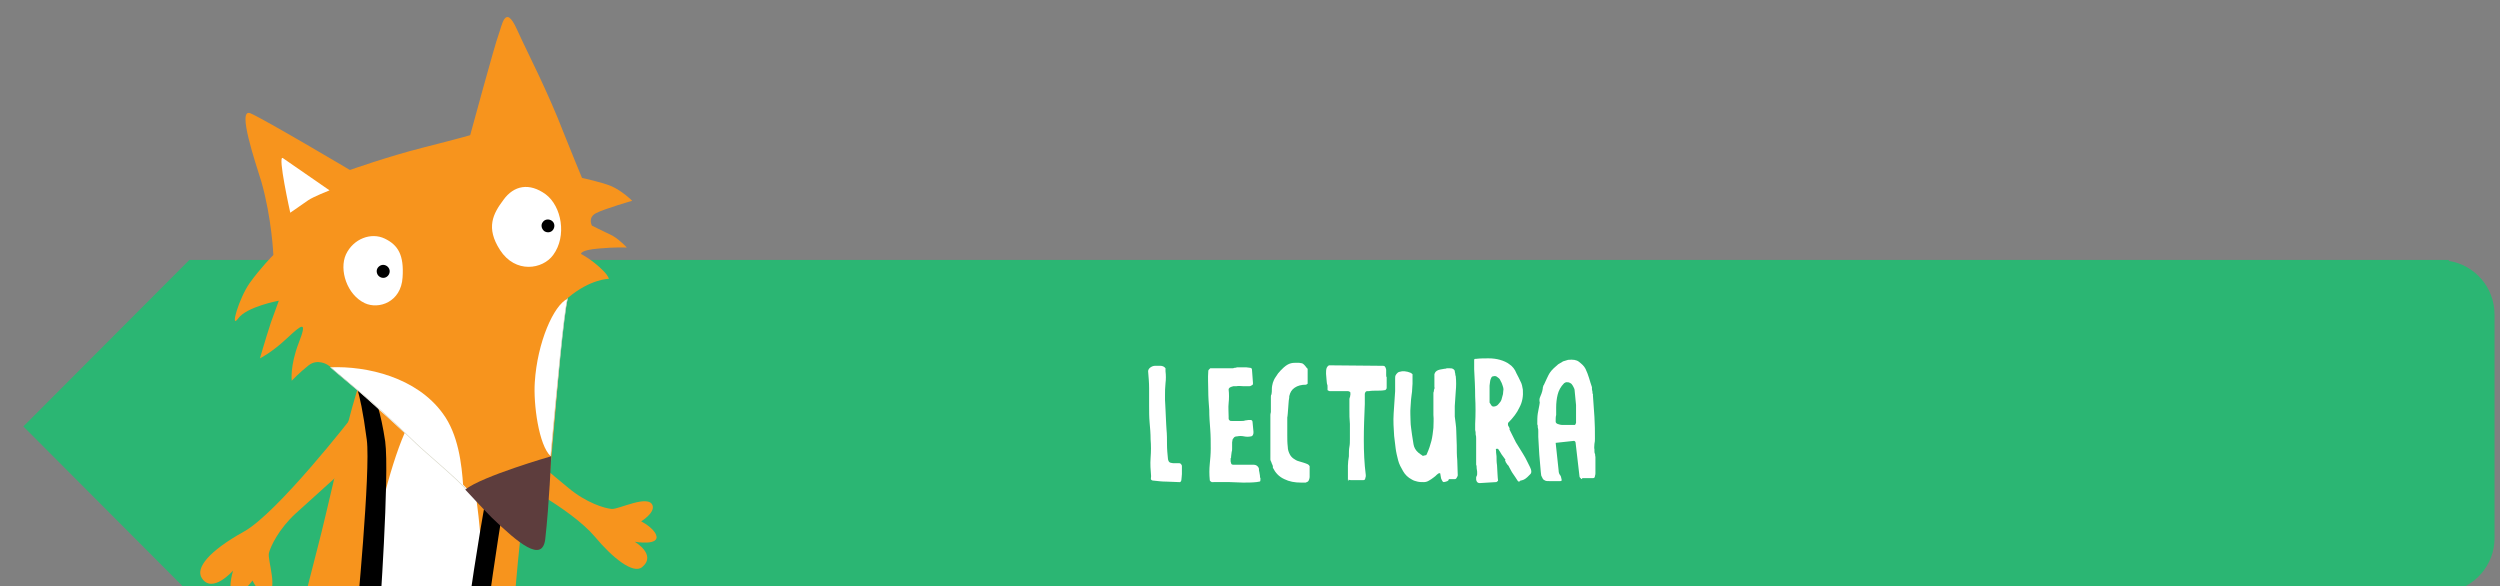 <?xml version="1.0" encoding="utf-8"?>
<!-- Generator: Adobe Illustrator 26.5.0, SVG Export Plug-In . SVG Version: 6.00 Build 0)  -->
<svg version="1.1" id="Capa_1" xmlns="http://www.w3.org/2000/svg" xmlns:xlink="http://www.w3.org/1999/xlink" x="0px" y="0px"
	 viewBox="0 0 503 118" style="enable-background:new 0 0 503 118;" xml:space="preserve">
<rect x="0" y="0" width="503" height="118" fill="#808080" stroke="none"/>
<style type="text/css">
	.st0{fill:#2BB673;}
	.st1{fill:#FFFFFF;}
	.st2{clip-path:url(#SVGID_00000090986624691198074650000015171720389382681238_);fill:#F7941D;}
	.st3{clip-path:url(#SVGID_00000178198851209395939720000014522504266722066334_);fill:#F7941D;}
	.st4{clip-path:url(#SVGID_00000049222405636716436640000006757862184710220448_);fill:#F7941D;}
	.st5{clip-path:url(#SVGID_00000183954611309325245500000001871526765753681329_);fill:#FFFFFF;}
	.st6{clip-path:url(#SVGID_00000134971292417624434090000012518085785361480840_);fill:#F7941D;}
	.st7{clip-path:url(#SVGID_00000004517693125333152160000018440587601984055440_);fill:#FFFFFF;}
	.st8{clip-path:url(#SVGID_00000104703140261518078470000010454063992332279194_);fill:none;stroke:#F7941D;stroke-width:0.11;}
	
		.st9{clip-path:url(#SVGID_00000137833707097729838190000011807719695199376542_);fill:none;stroke:#D3D2C2;stroke-width:0.11;stroke-linecap:round;}
	.st10{clip-path:url(#SVGID_00000104674938977303715440000003863372971310526088_);}
	.st11{clip-path:url(#SVGID_00000042002216045253716920000008221333276474700934_);}
	.st12{clip-path:url(#SVGID_00000093891104286370195580000014212315919106017456_);fill:#F7941D;}
	.st13{clip-path:url(#SVGID_00000011737046314286345570000000039450553510201767_);fill:#FFFFFF;}
	.st14{clip-path:url(#SVGID_00000165220522342520394100000005537769772413533361_);}
	.st15{clip-path:url(#SVGID_00000069371610446278637630000007417994171743947933_);fill:#FFFFFF;}
	.st16{clip-path:url(#SVGID_00000168107444660400818810000014619751623519200692_);}
	.st17{clip-path:url(#SVGID_00000117650854260920054990000003992181176659466626_);fill:#FFFFFF;}
	
		.st18{clip-path:url(#SVGID_00000115489097376462028410000001218897648358928789_);fill:none;stroke:#D3D2C2;stroke-width:0.11;stroke-linecap:round;}
	.st19{clip-path:url(#SVGID_00000087376767770039214810000013933729472303067786_);fill:#FFFFFF;}
	
		.st20{clip-path:url(#SVGID_00000160174185766199158380000006785588414308580739_);fill:none;stroke:#D3D2C2;stroke-width:0.11;stroke-linecap:round;}
	.st21{clip-path:url(#SVGID_00000121272632180942555610000010765304065461896330_);fill:#FFFFFF;}
	.st22{clip-path:url(#SVGID_00000145746057009920649710000000854935583997137591_);fill:#5D3D3D;}
</style>
<path class="st0" d="M492.7,52.5v-0.2h-1.8h-45H38.1L4.7,85.8l33.4,33.5h407.8h45h1.8v-0.2c5.2-0.9,9.2-5.4,9.2-10.8v-45
	C501.9,57.8,497.9,53.3,492.7,52.5z"/>
<g>
	<path class="st1" d="M243.8,97l-0.3-0.2c-0.1-0.1-0.1-0.2-0.1-0.3c-0.1-1-0.1-2.1,0-3.1c0.1-1,0.2-2.1,0.2-3.1c0-1.3,0-2.6-0.1-3.9
		c-0.1-1.3-0.2-2.6-0.2-3.9c-0.1-1.3-0.2-2.6-0.2-3.9c0-1.3-0.1-2.6,0-3.8c0-0.1,0-0.3,0.1-0.4s0.2-0.2,0.3-0.3c0.2,0,0.5,0,0.8,0
		c0.3,0,0.5,0,0.7,0c0.1,0,0.2,0,0.5,0c0.2,0,0.5,0,0.8,0s0.5,0,0.8,0s0.4,0,0.5,0c0,0,0.1,0,0.3,0c0.1,0,0.3,0,0.5-0.1
		c0.2,0,0.3,0,0.5-0.1c0.1,0,0.2,0,0.3,0c0.1,0,0.3,0,0.6,0c0.3,0,0.6,0,0.9,0c0.3,0,0.5,0.1,0.8,0.1s0.4,0.2,0.4,0.4l0.2,2.7
		c0,0.2,0,0.3-0.2,0.4c-0.2,0.1-0.3,0.2-0.5,0.2c-0.4,0-0.9,0-1.3,0s-0.9-0.1-1.3,0c-0.1,0-0.2,0-0.4,0c-0.2,0-0.4,0-0.5,0.1
		c-0.2,0-0.3,0.1-0.5,0.2c-0.1,0.1-0.2,0.2-0.2,0.4c0.1,0.8,0.1,1.8,0,2.7c-0.1,0.9,0,1.8,0,2.7c0,0.1,0,0.2,0,0.4
		c0,0.2,0.1,0.3,0.2,0.4c0.1,0.1,0.2,0.1,0.4,0.1c0.2,0,0.4,0,0.6,0s0.4,0,0.5,0c0.2,0,0.3,0,0.4,0c0.1,0,0.2,0,0.5,0
		c0.2,0,0.5,0,0.7-0.1c0.3,0,0.5-0.1,0.7-0.1s0.4,0,0.5,0l0.2,0.1l0.1,0.2l0.2,2.1c0,0.2,0,0.4-0.1,0.6c-0.1,0.2-0.3,0.3-0.4,0.3
		c-0.5,0.1-0.9,0.1-1.4,0c-0.5-0.1-0.9-0.1-1.4,0c-0.3,0-0.5,0.1-0.6,0.2c-0.1,0.1-0.2,0.3-0.3,0.4c0,0.2-0.1,0.4-0.1,0.6v0.7
		c0,0.1,0,0.2,0,0.5s0,0.5-0.1,0.8c0,0.3-0.1,0.5-0.1,0.8c0,0.2,0,0.4-0.1,0.4c0,0,0,0.1,0,0.2c0,0.1,0,0.2,0,0.3
		c0,0.1,0,0.3,0.1,0.5c0,0.2,0.2,0.3,0.4,0.3h0.8h1.1h1.1h0.7c0.3,0,0.7,0,0.9,0.1s0.5,0.3,0.6,0.7c0,0,0,0.1,0,0.3
		c0,0.2,0.1,0.3,0.1,0.5c0,0.2,0.1,0.4,0.1,0.6c0,0.2,0,0.4,0.1,0.5v0.2c0,0.3,0,0.5-0.2,0.5c-0.2,0-0.4,0.1-0.6,0.1
		c-0.9,0.1-1.8,0.1-2.7,0.1c-0.9,0-1.8-0.1-2.7-0.1c-0.1,0-0.2,0-0.5,0c-0.3,0-0.4,0-0.4,0c-0.1,0-0.2,0-0.5,0c-0.2,0-0.5,0-0.7,0
		c-0.2,0-0.5,0-0.7,0C244,97,243.9,97,243.8,97z"/>
	<path class="st1" d="M290.5,97c-0.2,0-0.3-0.2-0.4-0.4c-0.1-0.2-0.2-0.4-0.2-0.6s-0.1-0.4-0.1-0.6c0-0.2-0.1-0.2-0.2-0.2
		c-0.1,0-0.3,0.1-0.5,0.3c-0.2,0.2-0.4,0.4-0.7,0.6c-0.3,0.2-0.5,0.4-0.9,0.6c-0.3,0.2-0.7,0.3-1,0.3c-0.4,0-0.9,0-1.3-0.1
		s-0.8-0.2-1.1-0.4c-0.8-0.4-1.4-1-1.8-1.7s-0.8-1.4-1-2.2c-0.2-0.8-0.4-1.6-0.5-2.4c-0.1-0.9-0.2-1.7-0.3-2.5
		c-0.1-1.5-0.2-3-0.1-4.5c0.1-1.5,0.2-3,0.3-4.5v-0.3c0-0.2,0-0.3,0-0.5c0-0.2,0-0.4,0-0.5v-0.3c0-0.3,0-0.6,0-0.9
		c0-0.3,0-0.5,0.1-0.7c0.1-0.2,0.2-0.3,0.4-0.5s0.5-0.2,0.9-0.3c0.1,0,0.3,0,0.5,0c0.2,0,0.4,0.1,0.6,0.1c0.2,0.1,0.4,0.1,0.6,0.2
		c0.2,0.1,0.3,0.2,0.4,0.3c0,0,0,0.1,0,0.2c0,0.1,0,0.2,0,0.2c0,0.5,0,1,0,1.5c0,0.5-0.1,1-0.1,1.6c-0.1,0.5-0.1,1-0.2,1.6
		c0,0.5-0.1,1-0.1,1.5c-0.1,1,0,1.9,0,2.8s0.2,1.9,0.3,2.8c0.1,0.7,0.2,1.3,0.3,1.9c0.1,0.6,0.4,1.2,1,1.7c0,0,0.2,0.1,0.4,0.3
		c0.2,0.1,0.3,0.2,0.4,0.3l0.1,0l0.1,0h0.1h0c0,0,0.1-0.1,0.3-0.1s0.2-0.1,0.3-0.3c0.4-0.9,0.7-1.8,0.9-2.6c0.2-0.8,0.3-1.7,0.4-2.6
		c0-0.9,0.1-1.7,0-2.6c0-0.9,0-1.8,0-2.7v-0.2c0-0.1,0-0.2,0-0.4s0-0.3,0-0.4c0-0.1,0-0.2,0-0.3c0,0,0-0.1,0-0.3s0-0.3,0.1-0.5
		c0-0.2,0-0.3,0.1-0.5s0-0.2,0-0.3c0-0.6,0-1,0-1.5c0-0.4,0-0.8,0-1.1c0.1-0.3,0.2-0.5,0.5-0.7c0.3-0.2,0.8-0.3,1.5-0.4
		c0.1,0,0.3,0,0.5-0.1c0.2,0,0.4,0,0.6,0c0.2,0,0.4,0,0.6,0.1c0.2,0.1,0.3,0.2,0.4,0.4c0,0.1,0,0.3,0.1,0.6c0,0.3,0.1,0.5,0.1,0.5
		c0.1,1,0.1,2,0,3c-0.1,1-0.1,2-0.2,3c0,0.3,0,0.6,0,1c0,0.4,0,0.7,0,1.1c0.1,1,0.3,2,0.3,2.9c0,1,0.1,2,0.1,2.9c0,1,0,2,0.1,3
		c0,1,0.1,2,0.1,3c0,0.2-0.1,0.3-0.2,0.5c-0.1,0.2-0.2,0.3-0.4,0.3c-0.4,0-0.9,0-1.2,0C291.5,96.8,291,96.9,290.5,97z"/>
	<path class="st1" d="M231.6,95.8c-0.1-1.2-0.2-2.4-0.1-3.7c0.1-1.3,0.1-2.5,0-3.7c0-1.2-0.1-2.3-0.2-3.4c-0.1-1.1-0.1-2.2-0.1-3.4
		c0-1.2,0-2.4,0-3.5s-0.1-2.2-0.2-3.4c0-0.3,0.2-0.6,0.5-0.8s0.6-0.3,0.9-0.3c0.3,0,0.7,0,1.1,0c0.4,0,0.8,0.2,1,0.5
		c0,0,0,0.1,0,0.3c0,0.1,0,0.2,0,0.3c0.1,0.8,0.1,1.6,0,2.4c-0.1,0.9-0.1,1.7-0.1,2.4c0,0.1,0,0.4,0,1c0,0.6,0.1,1.2,0.1,1.9
		s0.1,1.5,0.1,2.2c0,0.7,0.1,1.3,0.1,1.8c0.1,1,0.1,2,0.1,3c0,1,0.1,2,0.2,3c0.1,0.4,0.2,0.6,0.5,0.7c0.3,0.1,0.6,0.1,0.9,0.1
		c0.3,0,0.7,0,0.9,0s0.4,0.2,0.5,0.5c0,0.7,0,1.2,0,1.7c0,0.4-0.1,0.8-0.1,1.1s-0.2,0.5-0.3,0.5l-0.1,0h-0.1c-0.8,0-1.7-0.1-2.5-0.1
		c-0.9,0-1.7-0.1-2.6-0.2c-0.3,0-0.4-0.1-0.5-0.2S231.6,96.1,231.6,95.8z"/>
	<path class="st1" d="M318.3,96.4c-0.1,0-0.2-0.1-0.3-0.2c-0.1-0.1-0.2-0.2-0.2-0.3L317,89l-0.1-0.2l-0.2-0.1l-3.7,0.4l0.6,5.6
		c0,0.3,0.1,0.7,0.3,0.9s0.2,0.6,0.3,0.9c0,0.1,0,0.2,0,0.2c0,0-0.1,0.1-0.3,0.1l-0.2,0l-0.1,0h-0.4c-0.2,0-0.4,0-0.6,0
		c-0.2,0-0.4,0-0.5,0s-0.3,0-0.3,0c-0.4,0-0.7,0-0.9-0.1c-0.2-0.1-0.4-0.2-0.5-0.4c-0.1-0.2-0.2-0.4-0.3-0.6c0-0.2-0.1-0.5-0.1-0.8
		c-0.1-1.2-0.2-2.3-0.3-3.5c-0.1-1.2-0.1-2.3-0.2-3.5c0,0,0-0.1,0-0.4c0-0.2,0-0.5,0-0.7c0-0.3,0-0.5-0.1-0.8c0-0.3,0-0.5-0.1-0.6
		c0-0.8,0-1.6,0.1-2.2c0.1-0.7,0.3-1.4,0.4-2.2c-0.1-0.4-0.1-0.8,0.1-1.2c0.2-0.4,0.3-0.8,0.4-1.1c0-0.2,0.1-0.3,0.1-0.5
		c0-0.1,0-0.3,0.1-0.5l0-0.1l0.1-0.1c0.2-0.4,0.4-0.9,0.6-1.3c0.2-0.4,0.4-0.9,0.7-1.3c0.2-0.3,0.4-0.5,0.7-0.8
		c0.3-0.3,0.6-0.5,0.9-0.8c0.3-0.2,0.7-0.4,1-0.6c0.4-0.1,0.7-0.2,1-0.3c1-0.1,1.7,0,2.2,0.4c0.5,0.4,1,0.8,1.3,1.4s0.5,1.2,0.7,1.8
		c0.2,0.7,0.4,1.3,0.6,1.9c0,0.1,0,0.2,0,0.4c0,0.2,0.1,0.4,0.1,0.5c0,0.2,0,0.4,0.1,0.5c0,0.2,0,0.3,0,0.3c0.1,1.4,0.2,2.8,0.3,4.3
		s0.1,2.9,0.1,4.3c0,0.4,0,0.7-0.1,1.1c0,0.4-0.1,0.8,0,1.1c0,0,0,0.2,0,0.3c0,0.2,0,0.4,0.1,0.6s0,0.4,0.1,0.6c0,0.2,0,0.3,0,0.3
		v1.1c0,0,0,0.2,0,0.3c0,0.2,0,0.4,0,0.6s0,0.4,0,0.6c0,0.2,0,0.3,0,0.4c0,0.1,0,0.3-0.1,0.6c0,0.3-0.2,0.4-0.4,0.4h-0.1
		c0,0-0.1,0-0.2,0c-0.1,0-0.2,0-0.2,0c-0.1,0-0.2,0-0.4,0c-0.2,0-0.4,0-0.6,0c-0.2,0-0.4,0-0.6,0S318.4,96.4,318.3,96.4z M313,84.8
		c0,0.3,0.2,0.4,0.4,0.5c0.3,0.1,0.6,0.2,1,0.2c0.4,0,0.7,0,1.1,0c0.4,0,0.6,0,0.8,0c0,0,0.1,0,0.3,0c0.1,0,0.2,0,0.3,0l0.1-0.2
		l0.1-0.2c0-0.1,0-0.3,0-0.6s0-0.6,0-0.9c0-0.3,0-0.7,0-0.9s0-0.5,0-0.6c0,0,0-0.1,0-0.3v-0.3l-0.3-3.1c0-0.1-0.1-0.3-0.2-0.5
		c-0.1-0.2-0.2-0.4-0.3-0.5c-0.1-0.2-0.3-0.3-0.5-0.4c-0.2-0.1-0.4-0.1-0.6-0.1c-0.2,0-0.3,0.1-0.5,0.2c-0.7,0.7-1.1,1.5-1.3,2.3
		c-0.2,0.8-0.3,1.7-0.3,2.6c0,0.5,0,1,0,1.5C313,83.8,313,84.3,313,84.8z"/>
	<path class="st1" d="M256.1,94.1c0,0,0-0.1,0-0.3c0-0.1-0.1-0.3-0.2-0.5c-0.1-0.2-0.1-0.4-0.2-0.5c-0.1-0.2-0.1-0.3-0.1-0.4v-1.1
		v-1.1c0-0.1,0-0.4,0-0.9c0-0.4,0-0.9,0-1.4s0-1,0-1.4s0-0.7,0-0.9v-2c0-0.1,0-0.4,0.1-0.7c0-0.3,0-0.7,0-1s0-0.7,0-1
		c0-0.3,0-0.5,0-0.6c0,0,0-0.2,0-0.4c0-0.2,0-0.4,0.1-0.5c0.1-0.4,0.1-0.8,0.1-1.2c0-0.4,0.1-0.8,0.2-1.2c0.1-0.3,0.3-0.8,0.6-1.2
		c0.3-0.5,0.6-0.9,1-1.3c0.4-0.4,0.8-0.8,1.3-1.1c0.5-0.3,1-0.4,1.5-0.4c0.4,0,0.7,0,0.9,0c0.2,0,0.4,0.1,0.6,0.1
		c0.2,0.1,0.3,0.2,0.4,0.3c0.1,0.1,0.3,0.3,0.5,0.6l0.1,0.1l0.1,0.1v3l-0.3,0.2c-1,0-1.7,0.2-2.3,0.6c-0.6,0.4-0.9,0.9-1.1,1.7
		c0,0.2,0,0.4-0.1,0.9c0,0.4-0.1,0.8-0.1,1.3c0,0.4-0.1,0.9-0.1,1.3c0,0.4-0.1,0.7-0.1,0.8v1.3c0,0.8,0,1.6,0,2.3
		c0,0.7,0,1.5,0.1,2.3c0,0.6,0.2,1.1,0.4,1.5c0.2,0.4,0.5,0.7,0.8,0.9c0.3,0.2,0.6,0.4,1,0.5c0.3,0.1,0.7,0.2,1,0.3s0.6,0.2,0.8,0.3
		c0.2,0.1,0.3,0.2,0.4,0.4v0.9c0,0.2,0,0.4,0,0.6c0,0.2,0,0.5,0,0.7c0,0.2-0.1,0.5-0.2,0.7c-0.1,0.2-0.3,0.3-0.6,0.4h-0.9
		c-1.3,0-2.4-0.2-3.4-0.7C257.3,95.9,256.6,95.1,256.1,94.1z"/>
	<path class="st1" d="M271.2,96.6c0-0.1,0-0.3,0-0.5c0-0.3,0-0.4,0-0.5c0-0.7,0-1.3,0-1.9c0-0.6,0.1-1.3,0.2-1.9v-0.2l0-0.1
		c0-0.5,0-1.1,0.1-1.6s0.1-1,0.1-1.6c0-1,0-2,0-3c-0.1-1-0.1-1.9-0.1-2.9c0-0.1,0-0.2,0-0.4c0-0.2,0-0.3,0-0.5c0-0.2,0-0.3,0-0.5
		s0-0.2,0-0.3c0,0,0-0.1,0-0.3c0-0.1,0-0.3,0.1-0.5s0-0.3,0.1-0.4c0-0.1,0-0.2,0-0.3v-0.1c0-0.1,0-0.3-0.2-0.3
		c-0.1-0.1-0.2-0.1-0.3-0.1c-0.6,0-1.3,0-1.8,0c-0.6,0-1.2,0-1.8,0c-0.2,0-0.3-0.1-0.5-0.2c0-0.1,0-0.3,0-0.6c0-0.3,0-0.5-0.1-0.6
		c0-0.2-0.1-0.5-0.1-0.9c0-0.4-0.1-0.8-0.1-1.2c0-0.4,0-0.8,0.1-1.1c0.1-0.3,0.3-0.5,0.5-0.6h0.1l10.7,0.1c0.1,0,0.3,0,0.4,0.1
		c0.1,0.1,0.1,0.2,0.2,0.3c0,0.1,0.1,0.3,0.1,0.4s0,0.3,0,0.3c0,0,0,0.1,0,0.2s0,0.3,0,0.5c0,0.2,0,0.4,0.1,0.5c0,0.2,0,0.3,0,0.5
		c0,0.1,0,0.2,0,0.3s0,0.3,0,0.5c0,0.2,0,0.4,0,0.5s0,0.3,0,0.3c0,0.1,0,0.2-0.1,0.3c-0.1,0.1-0.1,0.2-0.3,0.2
		c-0.5,0.1-1.1,0.1-1.6,0.1c-0.5,0-1.1,0-1.6,0.1c-0.1,0-0.2,0-0.3,0s-0.2,0-0.3,0.1c-0.1,0.1-0.2,0.3-0.2,0.5c0,0.2,0,0.4,0,0.7
		s0,0.4,0,0.7c0,0.2,0,0.4,0,0.6c-0.1,2.4-0.2,4.8-0.2,7.2s0.1,4.8,0.4,7.1c0,0.2,0,0.4-0.1,0.6c0,0.3-0.2,0.4-0.4,0.4h0
		c0,0-0.1,0-0.3,0c-0.1,0-0.3,0-0.4,0c-0.2,0-0.3,0-0.4,0h-0.2c-0.1,0-0.3,0-0.5,0s-0.4,0-0.6,0s-0.4,0-0.6-0.1
		C271.4,96.8,271.2,96.8,271.2,96.6z"/>
	<path class="st1" d="M305.4,96.8c-0.4-0.6-0.7-1.1-1-1.5s-0.5-0.9-0.8-1.4c0-0.1-0.1-0.2-0.2-0.3c-0.1-0.1-0.2-0.2-0.3-0.4
		c-0.1-0.1-0.2-0.3-0.2-0.4c-0.1-0.1-0.1-0.2,0-0.3c-0.3-0.4-0.5-0.7-0.8-1.1c-0.2-0.4-0.5-0.8-0.7-1.1h-0.1l-0.1,0
		c-0.2,0-0.3,0-0.2,0.3c0,0.2,0,0.6,0.1,1.2c0,0.6,0,1.2,0.1,1.8c0,0.6,0.1,1.2,0.1,1.8c0,0.6,0.1,1,0.1,1.2l0,0.1
		c0,0.1-0.1,0.1-0.2,0.2s-0.1,0.1-0.2,0.1l-3.3,0.2c-0.2,0-0.4-0.1-0.5-0.2s-0.2-0.4-0.2-0.5l0,0l0-0.1v-0.1c0,0,0-0.1,0-0.2
		c0-0.1,0-0.2,0.1-0.3s0-0.2,0.1-0.3l0-0.2c0-0.1,0-0.2,0-0.4c0-0.2-0.1-0.5-0.1-0.7c0-0.2,0-0.5-0.1-0.7c0-0.2,0-0.4,0-0.4v-0.8
		c0-0.4,0-0.9,0-1.3c0-0.5,0-0.9,0-1.3c0-0.4,0-0.7,0-0.8c0-0.1,0-0.3,0-0.6c0-0.3,0-0.6-0.1-0.9c0-0.3,0-0.6-0.1-0.9
		c0-0.3,0-0.5,0-0.6c0,0,0-0.1,0-0.3v-0.3c0.1-1.9,0.1-3.7,0-5.5c0-1.8-0.1-3.6-0.2-5.5c0-0.1,0-0.2,0-0.4c0-0.2,0-0.4,0-0.5
		s0-0.4,0-0.6c0-0.2,0-0.3,0-0.4c0-0.1,0.1-0.2,0.2-0.2l0.2,0c0.8-0.1,1.7-0.1,2.5-0.1c0.8,0,1.6,0.1,2.3,0.3
		c0.7,0.2,1.4,0.5,1.9,0.9c0.6,0.4,1.1,1,1.4,1.8c0.3,0.6,0.6,1.1,0.8,1.6c0.3,0.5,0.4,1.1,0.5,1.7c0.1,1.3-0.1,2.5-0.7,3.6
		c-0.5,1.1-1.3,2.1-2.2,3c-0.1,0.1-0.1,0.2-0.1,0.4c0,0.2,0.1,0.4,0.2,0.5c0.1,0.2,0.2,0.4,0.1,0.5l1.3,2.6V89l1.3,2.1
		c0,0,0.1,0.2,0.3,0.5c0.2,0.3,0.4,0.7,0.6,1.1c0.2,0.4,0.4,0.8,0.6,1.2c0.2,0.4,0.3,0.7,0.3,0.9c0,0.2,0,0.4-0.2,0.6
		c-0.2,0.2-0.4,0.4-0.6,0.6s-0.5,0.4-0.7,0.5c-0.3,0.1-0.5,0.2-0.7,0.2C305.7,97,305.5,96.9,305.4,96.8z M300,81.5
		c0.1,0.1,0.2,0.2,0.2,0.2c0,0,0.1,0.1,0.3,0.1c0.4,0,0.8-0.2,1-0.5c0.3-0.3,0.5-0.6,0.6-0.9c0.1-0.4,0.2-0.7,0.3-1.1
		c0-0.4,0.1-0.7,0.1-1c0-0.2-0.1-0.5-0.2-0.8c-0.1-0.3-0.2-0.6-0.4-0.9c-0.1-0.3-0.3-0.5-0.6-0.7c-0.2-0.2-0.5-0.3-0.8-0.2
		c-0.2,0-0.4,0.1-0.5,0.4c-0.1,0.2-0.2,0.5-0.2,0.7c0,0.3-0.1,0.5-0.1,0.8v0.6c0,0,0,0.1,0,0.2c0,0.1,0,0.3,0,0.4s0,0.4,0,0.5
		c0,0.2,0,0.3,0,0.4c0,0.1,0,0.2,0,0.3c0,0.1,0,0.3,0,0.5c0,0.2,0,0.4,0,0.5C300,81.4,300,81.5,300,81.5z"/>
</g>
<g>
	<g>
		<defs>
			<rect id="SVGID_1_" x="12" y="0" width="162" height="118"/>
		</defs>
		<clipPath id="SVGID_00000106835246172336250500000014211540296150989206_">
			<use xlink:href="#SVGID_1_"  style="overflow:visible;"/>
		</clipPath>
		<path style="clip-path:url(#SVGID_00000106835246172336250500000014211540296150989206_);fill:#F7941D;" d="M105.5,90.6
			c0,0,5.3,4.7,8.9,7.6c3.6,3,7.3,4.1,8.7,4.2c1.4,0.1,7.4-3,8.2-0.7c0.5,1.5-2.3,3.2-2.3,3.2s2.4,1.2,3,2.7
			c0.9,2.3-4.3,1.4-4.3,1.4s4.5,2.6,1.5,5.1c-1.8,1.5-6-1.9-9.5-6.1c-5-5.9-17.3-12-17.3-12"/>
	</g>
	<g>
		<defs>
			<rect id="SVGID_00000154406800974260740800000013700887988668934548_" x="12" y="0" width="162" height="118"/>
		</defs>
		<clipPath id="SVGID_00000043444760839534503770000017156938521730938285_">
			<use xlink:href="#SVGID_00000154406800974260740800000013700887988668934548_"  style="overflow:visible;"/>
		</clipPath>
		<path style="clip-path:url(#SVGID_00000043444760839534503770000017156938521730938285_);fill:#F7941D;" d="M69.7,94.1
			c0,0-6.8,6.1-10.2,9.2s-5.1,6.7-5.4,8c-0.3,1.4,2,7.7-0.4,8.2c-1.5,0.3-2.9-2.7-2.9-2.7s-1.5,2.2-3.1,2.5
			c-2.4,0.6-0.8-4.5-0.8-4.5s-4.2,4.8-6.3,1.5c-1.3-2,1.4-5.4,8.4-9.3c6.8-3.7,22-23.3,22-23.3"/>
	</g>
	<g>
		<defs>
			<rect id="SVGID_00000170255935271164125760000001094705696494432154_" x="12" y="0" width="162" height="118"/>
		</defs>
		<clipPath id="SVGID_00000116210401655365602080000009776059537227792566_">
			<use xlink:href="#SVGID_00000170255935271164125760000001094705696494432154_"  style="overflow:visible;"/>
		</clipPath>
		<path style="clip-path:url(#SVGID_00000116210401655365602080000009776059537227792566_);fill:#F7941D;" d="M75,69.6
			c-3.2,8.1-4.7,13.6-9.4,33.7s-10.1,32,0,36.1c10.1,4.1,28.3,4.4,33.7,3.1c1.4-0.4,4-5,4-16.2c0-11.3,5.8-54.4,5.8-54.4L84.8,52.7
			C84.8,52.7,79,59.5,75,69.6z"/>
	</g>
	<g>
		<defs>
			<rect id="SVGID_00000124858623835023294250000003823455372121893815_" x="12" y="0" width="162" height="118"/>
		</defs>
		<clipPath id="SVGID_00000159469790083876075010000000202820557941804200_">
			<use xlink:href="#SVGID_00000124858623835023294250000003823455372121893815_"  style="overflow:visible;"/>
		</clipPath>
		<path style="clip-path:url(#SVGID_00000159469790083876075010000000202820557941804200_);fill:#FFFFFF;" d="M97.5,130
			c0,14.9-5.6,5.3-11.5,5.3s-13.6,11.4-13.6-3.5S80.1,81.5,86,81.3C96.7,80.9,97.5,115.1,97.5,130z"/>
	</g>
	<g>
		<defs>
			<rect id="SVGID_00000118359124523927101440000005130317989465444249_" x="12" y="0" width="162" height="118"/>
		</defs>
		<clipPath id="SVGID_00000066484775718108771150000005891936726427381937_">
			<use xlink:href="#SVGID_00000118359124523927101440000005130317989465444249_"  style="overflow:visible;"/>
		</clipPath>
		<path style="clip-path:url(#SVGID_00000066484775718108771150000005891936726427381937_);fill:#F7941D;" d="M-8.2,121.2
			c15.1,4.7,27.4,3.7,35.4,2.3c5.9-1,14-2.6,22.2-0.2c6.8,2,15.8,9.6,15.8,9.6s-0.4,17.2-24,19.5c-20.6,2-46.8-19.1-55-28
			C-22.4,115.2-19.1,117.8-8.2,121.2z"/>
	</g>
	<g>
		<defs>
			<rect id="SVGID_00000096033105115848747590000016376304764816194951_" x="12" y="0" width="162" height="118"/>
		</defs>
		<clipPath id="SVGID_00000115483792551569032640000001436295021722189477_">
			<use xlink:href="#SVGID_00000096033105115848747590000016376304764816194951_"  style="overflow:visible;"/>
		</clipPath>
		<path style="clip-path:url(#SVGID_00000115483792551569032640000001436295021722189477_);fill:#FFFFFF;" d="M-9.5,119.7
			c14.6,4.8,26.4,5,34.4,4.2c-3.4,2.3-9.4,7.1-7.8,7.3c2.2,0.3,10.8,4.9,8.2,4.6c-2.6-0.3-9.1,0-9.1,0s6.5,6.5,5.6,6.8
			s-9.3-3.1-9.3-3.1s0.1,3.1-0.3,5.4c-12.1-6.8-22.7-15.5-27.3-21C-23.1,114.2-20.3,116.1-9.5,119.7z"/>
	</g>
	<g>
		<defs>
			<rect id="SVGID_00000181775232582235763450000001232487984839463328_" x="12" y="0" width="162" height="118"/>
		</defs>
		<clipPath id="SVGID_00000143578949413732397970000009659158232814259646_">
			<use xlink:href="#SVGID_00000181775232582235763450000001232487984839463328_"  style="overflow:visible;"/>
		</clipPath>
		
			<path style="clip-path:url(#SVGID_00000143578949413732397970000009659158232814259646_);fill:none;stroke:#F7941D;stroke-width:0.11;" d="
			M-9.5,119.7c14.6,4.8,26.4,5,34.4,4.2c-3.4,2.3-9.4,7.1-7.8,7.3c2.2,0.3,10.8,4.9,8.2,4.6c-2.6-0.3-9.1,0-9.1,0s6.5,6.5,5.6,6.8
			s-9.3-3.1-9.3-3.1s0.1,3.1-0.3,5.4c-12.1-6.8-22.7-15.5-27.3-21C-23.1,114.2-20.3,116.1-9.5,119.7z"/>
	</g>
	<g>
		<defs>
			<rect id="SVGID_00000095322265299673986670000005082744638605759875_" x="12" y="0" width="162" height="118"/>
		</defs>
		<clipPath id="SVGID_00000142888895343767598340000011563105330768304034_">
			<use xlink:href="#SVGID_00000095322265299673986670000005082744638605759875_"  style="overflow:visible;"/>
		</clipPath>
		
			<path style="clip-path:url(#SVGID_00000142888895343767598340000011563105330768304034_);fill:none;stroke:#D3D2C2;stroke-width:0.11;stroke-linecap:round;" d="
			M12.2,144.8c-12.1-6.8-22.7-15.5-27.3-21c-8-9.6-5.3-7.7,5.6-4.1c14.6,4.8,26.4,5,34.4,4.2"/>
	</g>
	<g>
		<defs>
			<rect id="SVGID_00000030445206665513039360000011172715565431231161_" x="12" y="0" width="162" height="118"/>
		</defs>
		<clipPath id="SVGID_00000010299343130651859400000010476868664565797792_">
			<use xlink:href="#SVGID_00000030445206665513039360000011172715565431231161_"  style="overflow:visible;"/>
		</clipPath>
		<path style="clip-path:url(#SVGID_00000010299343130651859400000010476868664565797792_);" d="M71.7,124.7c0,0,2.9-30,2.1-36.2
			C72.3,77,71,76.3,71,76.3l1.5-1.9c0,0,3.3,2.9,5,14.4c0.9,6.7-1.2,36-1.2,36L71.7,124.7z"/>
	</g>
	<g>
		<defs>
			<rect id="SVGID_00000026140546799103305820000014795552015812945299_" x="12" y="0" width="162" height="118"/>
		</defs>
		<clipPath id="SVGID_00000047772176500008644540000011558768755194540944_">
			<use xlink:href="#SVGID_00000026140546799103305820000014795552015812945299_"  style="overflow:visible;"/>
		</clipPath>
		<path style="clip-path:url(#SVGID_00000047772176500008644540000011558768755194540944_);" d="M97.5,127.6c0,0,4.7-36.9,7.8-43.5
			c1.6-3.4,3.6-5.6,3.6-5.6l0.8-3.7c0,0-2.7-0.2-7.3,7.7c-3.9,6.8-8.8,44.5-8.8,44.5L97.5,127.6z"/>
	</g>
	<g>
		<defs>
			<rect id="SVGID_00000159440922922257665100000005060486706287782528_" x="12" y="0" width="162" height="118"/>
		</defs>
		<clipPath id="SVGID_00000027572649306040746600000003416341039195446949_">
			<use xlink:href="#SVGID_00000159440922922257665100000005060486706287782528_"  style="overflow:visible;"/>
		</clipPath>
		<path style="clip-path:url(#SVGID_00000027572649306040746600000003416341039195446949_);fill:#F7941D;" d="M119.1,45.4
			c0,0-0.9-1.6,0.8-2.5s7.3-2.5,7.3-2.5s-1.9-1.9-4.1-2.9c-1.8-0.8-6-1.7-6-1.7s-2.4-5.8-3.5-8.6c-3.6-9.3-7.2-16-9.6-21.3
			s-3-0.7-3.7,1.1s-5.7,20.2-5.7,20.2s-2.4,0.7-9.5,2.5s-14.7,4.5-14.7,4.5S53.2,24,50.4,22.8s1,9.9,2.2,13.8
			C54.7,44,55,51.3,55,51.3s-2.6,2.6-4.8,5.7c-2.1,3-4,9.4-2.3,7.1c1.7-2.4,8.2-3.6,8.2-3.6s-1.2,3.3-1.6,4.4
			c-1.2,3.7-2.2,7.2-2.2,7.2s2.3-1.1,5.4-4s4.2-3.7,2.4,0.9c-1.8,4.7-1.4,7.6-1.4,7.6s1.5-1.6,3.4-3.1c1.8-1.4,3.8-0.1,3.8-0.1
			s12.4,8.3,24.3,21c15.9,17.1,18.8,14.9,19,13.9c0.7-3.5,3-29.3,4.2-46.7c0.3-0.3,0-0.9,0.9-1.7c4.5-3.8,8.2-3.8,8.2-3.8
			s0-0.5-1.2-1.7c-2.2-2.2-4.4-3.3-4.4-3.3s-0.2-0.8,3.6-1.1c3.1-0.3,5.6-0.2,5.6-0.2s-1.2-1.4-2.9-2.4
			C121.3,46.5,119.1,45.4,119.1,45.4z"/>
	</g>
	<g>
		<defs>
			<rect id="SVGID_00000046299727373285913580000013897795633488754852_" x="12" y="0" width="162" height="118"/>
		</defs>
		<clipPath id="SVGID_00000159468572356177965110000007830050360777311418_">
			<use xlink:href="#SVGID_00000046299727373285913580000013897795633488754852_"  style="overflow:visible;"/>
		</clipPath>
		<path style="clip-path:url(#SVGID_00000159468572356177965110000007830050360777311418_);fill:#FFFFFF;" d="M109.8,39.1
			c3.2,2.4,4.3,8.4,1.5,12.2c-2.1,2.9-7.6,3.8-10.7-1c-2.9-4.5-1.4-7.3,0.7-10.1C103.4,37.3,106.5,36.7,109.8,39.1z"/>
	</g>
	<g>
		<defs>
			<rect id="SVGID_00000074442106894081558150000017574813241234797999_" x="12" y="0" width="162" height="118"/>
		</defs>
		<clipPath id="SVGID_00000133526624750409534370000014913103103920934576_">
			<use xlink:href="#SVGID_00000074442106894081558150000017574813241234797999_"  style="overflow:visible;"/>
		</clipPath>
		<path style="clip-path:url(#SVGID_00000133526624750409534370000014913103103920934576_);" d="M109.5,46.5
			c0.6,0.4,1.4,0.3,1.8-0.3s0.3-1.4-0.3-1.8c-0.6-0.4-1.4-0.3-1.8,0.3C108.8,45.2,108.9,46,109.5,46.5z"/>
	</g>
	<g>
		<defs>
			<rect id="SVGID_00000175319696495258913340000013747127401481157819_" x="12" y="0" width="162" height="118"/>
		</defs>
		<clipPath id="SVGID_00000110470069479877837350000009626773030870640544_">
			<use xlink:href="#SVGID_00000175319696495258913340000013747127401481157819_"  style="overflow:visible;"/>
		</clipPath>
		<path style="clip-path:url(#SVGID_00000110470069479877837350000009626773030870640544_);fill:#FFFFFF;" d="M69.6,51.2
			c-1.4,3.1,0.2,8.1,3.8,9.8c2.8,1.3,7.3-0.2,7.6-5.2c0.3-4.5-0.9-6.5-3.6-7.8C74.7,46.7,71.1,48,69.6,51.2z"/>
	</g>
	<g>
		<defs>
			<rect id="SVGID_00000077319499150790167610000000989074370042343588_" x="12" y="0" width="162" height="118"/>
		</defs>
		<clipPath id="SVGID_00000070838290478277397670000000918338521553634986_">
			<use xlink:href="#SVGID_00000077319499150790167610000000989074370042343588_"  style="overflow:visible;"/>
		</clipPath>
		<path style="clip-path:url(#SVGID_00000070838290478277397670000000918338521553634986_);" d="M76,55.3c0.4,0.6,1.2,0.8,1.8,0.4
			c0.6-0.4,0.8-1.2,0.4-1.8s-1.2-0.8-1.8-0.4S75.6,54.6,76,55.3z"/>
	</g>
	<g>
		<defs>
			<rect id="SVGID_00000179648253678391234530000006777735403235266727_" x="12" y="0" width="162" height="118"/>
		</defs>
		<clipPath id="SVGID_00000165200620119350129540000011177467264935055250_">
			<use xlink:href="#SVGID_00000179648253678391234530000006777735403235266727_"  style="overflow:visible;"/>
		</clipPath>
		<path style="clip-path:url(#SVGID_00000165200620119350129540000011177467264935055250_);fill:#FFFFFF;" d="M89.1,83.2
			c-5.3-7.3-15.3-9.6-22.6-9.3c4.4,3.7,7.7,6.5,18.7,16.7c1.4,1.3,7,6,8,7.3C92.9,93.3,92.2,87.4,89.1,83.2z"/>
	</g>
	<g>
		<defs>
			<rect id="SVGID_00000018218114460553971890000002972662070058318477_" x="12" y="0" width="162" height="118"/>
		</defs>
		<clipPath id="SVGID_00000070082134923381348970000016224469595408231320_">
			<use xlink:href="#SVGID_00000018218114460553971890000002972662070058318477_"  style="overflow:visible;"/>
		</clipPath>
		
			<path style="clip-path:url(#SVGID_00000070082134923381348970000016224469595408231320_);fill:none;stroke:#D3D2C2;stroke-width:0.11;stroke-linecap:round;" d="
			M66.5,73.9c4.1,3.7,5.9,4.4,17.3,15.4c1.3,1.3,8.8,7.6,9.8,9"/>
	</g>
	<g>
		<defs>
			<rect id="SVGID_00000010302776476957094540000013566226389477981848_" x="12" y="0" width="162" height="118"/>
		</defs>
		<clipPath id="SVGID_00000098216225916592492190000001715734049718841277_">
			<use xlink:href="#SVGID_00000010302776476957094540000013566226389477981848_"  style="overflow:visible;"/>
		</clipPath>
		<path style="clip-path:url(#SVGID_00000098216225916592492190000001715734049718841277_);fill:#FFFFFF;" d="M107.6,76.9
			c-0.3,4.4,0.8,12.7,3.2,14.9c1.3-13.9,2.6-28.5,3.4-31.7C111.4,61.4,108.1,68.9,107.6,76.9z"/>
	</g>
	<g>
		<defs>
			<rect id="SVGID_00000062194013494259924540000010946677820387400588_" x="12" y="0" width="162" height="118"/>
		</defs>
		<clipPath id="SVGID_00000166642729920131677130000009760632433115021749_">
			<use xlink:href="#SVGID_00000062194013494259924540000010946677820387400588_"  style="overflow:visible;"/>
		</clipPath>
		
			<path style="clip-path:url(#SVGID_00000166642729920131677130000009760632433115021749_);fill:none;stroke:#D3D2C2;stroke-width:0.11;stroke-linecap:round;" d="
			M110.8,91.7c1.3-13.9,2.6-28.5,3.4-31.7"/>
	</g>
	<g>
		<defs>
			<rect id="SVGID_00000121992921944588862970000004169520465682939018_" x="12" y="0" width="162" height="118"/>
		</defs>
		<clipPath id="SVGID_00000171697623859392631800000012683133289104530336_">
			<use xlink:href="#SVGID_00000121992921944588862970000004169520465682939018_"  style="overflow:visible;"/>
		</clipPath>
		<path style="clip-path:url(#SVGID_00000171697623859392631800000012683133289104530336_);fill:#FFFFFF;" d="M58.4,42.8
			c0,0-2.6-11.7-1.5-11c1,0.7,9.4,6.5,9.4,6.5s-3.3,1.3-4.3,2C61,41,58.4,42.8,58.4,42.8z"/>
	</g>
	<g>
		<defs>
			<rect id="SVGID_00000165207660281553968970000001046592945591432625_" x="12" y="0" width="162" height="118"/>
		</defs>
		<clipPath id="SVGID_00000098212237660722213230000005998700064544178362_">
			<use xlink:href="#SVGID_00000165207660281553968970000001046592945591432625_"  style="overflow:visible;"/>
		</clipPath>
		<path style="clip-path:url(#SVGID_00000098212237660722213230000005998700064544178362_);fill:#5D3D3D;" d="M98.9,104.1
			c5.4,5.2,10.2,9.2,10.8,4.4c0.8-7,1.2-16.7,1.2-16.7s-13.9,4-17.3,6.7C93.6,98.5,97.4,102.6,98.9,104.1z"/>
	</g>
</g>
</svg>

